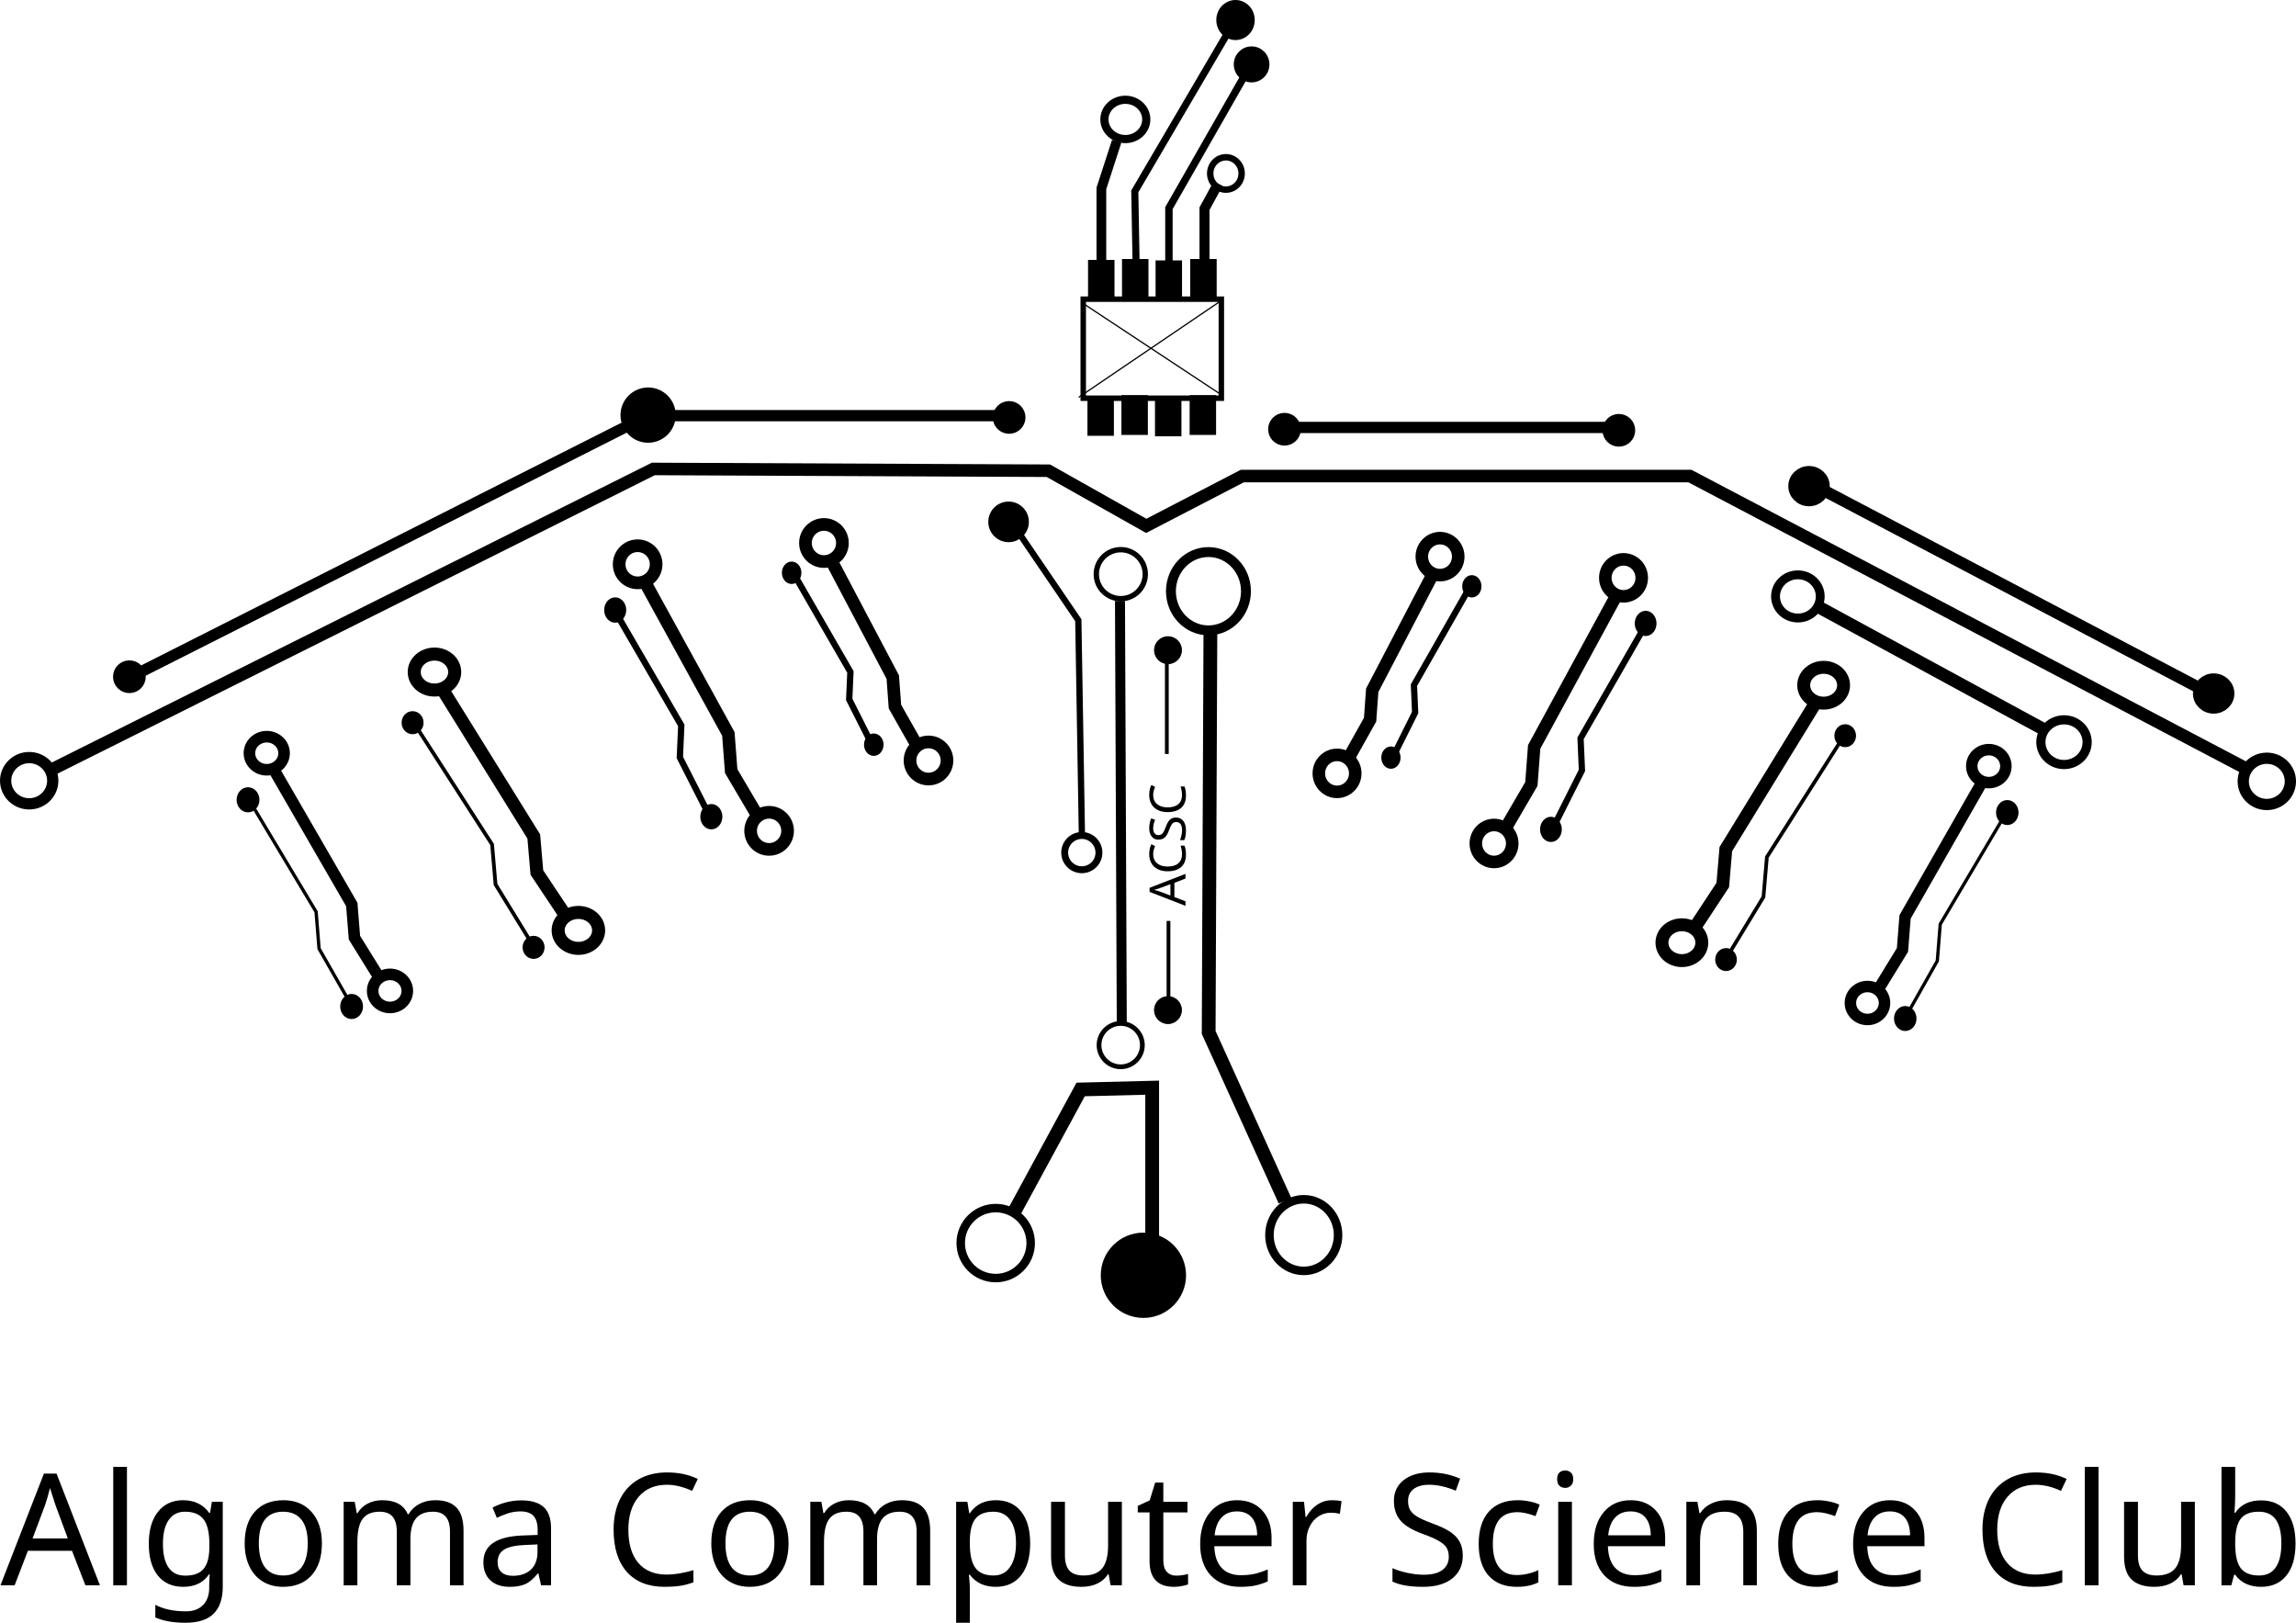 <?xml version="1.0" encoding="UTF-8" standalone="no"?>
<!-- Created with Inkscape (http://www.inkscape.org/) -->

<svg
   xmlns:osb="http://www.openswatchbook.org/uri/2009/osb"
   xmlns:dc="http://purl.org/dc/elements/1.1/"
   xmlns:cc="http://creativecommons.org/ns#"
   xmlns:rdf="http://www.w3.org/1999/02/22-rdf-syntax-ns#"
   xmlns:svg="http://www.w3.org/2000/svg"
   xmlns="http://www.w3.org/2000/svg"
   xmlns:sodipodi="http://sodipodi.sourceforge.net/DTD/sodipodi-0.dtd"
   xmlns:inkscape="http://www.inkscape.org/namespaces/inkscape"
   width="203.988mm"
   height="144.157mm"
   viewBox="0 0 722.792 510.792"
   id="svg2"
   version="1.1"
   inkscape:version="0.91 r13725"
   sodipodi:docname="subtitle.svg"
   inkscape:export-filename="/home/kotori/git/assets/logos/subtitle.png"
   inkscape:export-xdpi="90"
   inkscape:export-ydpi="90">
  <defs
     id="defs4">
    <linearGradient
       id="linearGradient4337"
       osb:paint="solid">
      <stop
         style="stop-color:#000000;stop-opacity:1;"
         offset="0"
         id="stop4339" />
    </linearGradient>
  </defs>
  <sodipodi:namedview
     id="base"
     pagecolor="#ffffff"
     bordercolor="#666666"
     borderopacity="1.0"
     inkscape:pageopacity="0.0"
     inkscape:pageshadow="2"
     inkscape:zoom="0.70710678"
     inkscape:cx="439.28614"
     inkscape:cy="152.60319"
     inkscape:document-units="px"
     inkscape:current-layer="text4236"
     showgrid="false"
     inkscape:window-width="1280"
     inkscape:window-height="753"
     inkscape:window-x="0"
     inkscape:window-y="23"
     inkscape:window-maximized="1"
     fit-margin-top="0"
     fit-margin-left="0"
     fit-margin-right="0"
     fit-margin-bottom="0" />
  <g
     inkscape:label="Layer 1"
     inkscape:groupmode="layer"
     id="layer1"
     transform="translate(-10.906,28.891)">
    <path
       style="fill:none;fill-rule:evenodd;stroke:#000000;stroke-width:3.546;stroke-linecap:butt;stroke-linejoin:miter;stroke-miterlimit:4;stroke-dasharray:none;stroke-opacity:1"
       d="m 53.326,183.56 161.552,-81.62 113.143,0"
       id="path3347"
       inkscape:connector-curvature="0" />
    <path
       style="fill:none;fill-rule:evenodd;stroke:#000000;stroke-width:3.94;stroke-linecap:butt;stroke-linejoin:miter;stroke-miterlimit:4;stroke-dasharray:none;stroke-opacity:1"
       d="m 27.178,213.338 189.4,-94.62 124.365,0.56 30.806,17.356 30.236,-15.677 140.909,0 175.709,92.38"
       id="path3349"
       inkscape:connector-curvature="0" />
    <path
       style="fill:none;fill-rule:evenodd;stroke:#000000;stroke-width:3.546;stroke-linecap:butt;stroke-linejoin:miter;stroke-miterlimit:4;stroke-dasharray:none;stroke-opacity:1"
       d="m 415.832,105.655 103.01,0"
       id="path3351"
       inkscape:connector-curvature="0" />
    <path
       style="fill:none;fill-rule:evenodd;stroke:#000000;stroke-width:3.668;stroke-linecap:butt;stroke-linejoin:miter;stroke-miterlimit:4;stroke-dasharray:none;stroke-opacity:1"
       d="M 581.819,123.785 706.593,189.405"
       id="path3353"
       inkscape:connector-curvature="0" />
    <path
       style="fill:none;fill-rule:evenodd;stroke:#000000;stroke-width:3.971;stroke-linecap:butt;stroke-linejoin:miter;stroke-miterlimit:4;stroke-dasharray:none;stroke-opacity:1"
       d="m 583.252,162.078 72.179,39.242"
       id="path3355"
       inkscape:connector-curvature="0" />
    <path
       style="fill:none;fill-rule:evenodd;stroke:#000000;stroke-width:1.97;stroke-linecap:butt;stroke-linejoin:miter;stroke-miterlimit:4;stroke-dasharray:none;stroke-opacity:1"
       d="m 332.354,139.879 18.013,26.456 1.126,67.548"
       id="path3357"
       inkscape:connector-curvature="0" />
    <path
       style="fill:none;fill-rule:evenodd;stroke:#000000;stroke-width:3.152;stroke-linecap:butt;stroke-linejoin:miter;stroke-miterlimit:4;stroke-dasharray:none;stroke-opacity:1"
       d="m 363.483,160.256 0.563,132.844"
       id="path3359"
       inkscape:connector-curvature="0" />
    <path
       style="fill:none;fill-rule:evenodd;stroke:#000000;stroke-width:4.334;stroke-linecap:butt;stroke-linejoin:miter;stroke-miterlimit:4;stroke-dasharray:none;stroke-opacity:1"
       d="m 329.709,353.443 21.39,-39.403 22.516,-0.563 0,48.409"
       id="path3361"
       inkscape:connector-curvature="0" />
    <path
       style="fill:none;fill-rule:evenodd;stroke:#000000;stroke-width:1.182;stroke-linecap:butt;stroke-linejoin:miter;stroke-miterlimit:4;stroke-dasharray:none;stroke-opacity:1"
       d="m 378.231,178.044 0,30.396"
       id="path3363"
       inkscape:connector-curvature="0" />
    <path
       style="fill:none;fill-rule:evenodd;stroke:#000000;stroke-width:4.334;stroke-linecap:butt;stroke-linejoin:miter;stroke-miterlimit:4;stroke-dasharray:none;stroke-opacity:1"
       d="m 391.949,169.136 -0.546,126.949 24.007,52.943"
       id="path3369"
       inkscape:connector-curvature="0" />
    <ellipse
       style="fill:none;fill-opacity:1;fill-rule:evenodd;stroke:#000000;stroke-width:3.546;stroke-linecap:butt;stroke-linejoin:miter;stroke-miterlimit:4;stroke-dasharray:none;stroke-opacity:1"
       id="path3385"
       cx="724.509"
       cy="217.057"
       rx="7.416"
       ry="7.278" />
    <circle
       style="fill:#000000;fill-opacity:1;fill-rule:evenodd;stroke:#000000;stroke-width:3.546;stroke-linecap:butt;stroke-linejoin:miter;stroke-miterlimit:4;stroke-dasharray:none;stroke-opacity:1"
       id="path5587"
       cx="51.637"
       cy="184.123"
       r="3.377" />
    <circle
       style="fill:#000000;fill-opacity:1;fill-rule:evenodd;stroke:#000000;stroke-width:5.988;stroke-linecap:butt;stroke-linejoin:miter;stroke-miterlimit:4;stroke-dasharray:none;stroke-opacity:1"
       id="path5587-4"
       cx="214.934"
       cy="101.771"
       r="5.703" />
    <circle
       style="fill:#000000;fill-opacity:1;fill-rule:evenodd;stroke:#000000;stroke-width:3.546;stroke-linecap:butt;stroke-linejoin:miter;stroke-miterlimit:4;stroke-dasharray:none;stroke-opacity:1"
       id="path5587-4-2"
       cx="328.583"
       cy="102.503"
       r="3.377" />
    <circle
       style="fill:#000000;fill-opacity:1;fill-rule:evenodd;stroke:#000000;stroke-width:3.546;stroke-linecap:butt;stroke-linejoin:miter;stroke-miterlimit:4;stroke-dasharray:none;stroke-opacity:1"
       id="path5587-4-2-2"
       cx="415.269"
       cy="106.218"
       r="3.377" />
    <circle
       style="fill:#000000;fill-opacity:1;fill-rule:evenodd;stroke:#000000;stroke-width:3.546;stroke-linecap:butt;stroke-linejoin:miter;stroke-miterlimit:4;stroke-dasharray:none;stroke-opacity:1"
       id="path5587-4-2-2-7"
       cx="520.531"
       cy="106.556"
       r="3.377" />
    <ellipse
       style="fill:#000000;fill-opacity:1;fill-rule:evenodd;stroke:#000000;stroke-width:3.668;stroke-linecap:butt;stroke-linejoin:miter;stroke-miterlimit:4;stroke-dasharray:none;stroke-opacity:1"
       id="path5587-4-2-2-7-6"
       cx="580.393"
       cy="124.128"
       rx="4.688"
       ry="4.502" />
    <ellipse
       style="fill:#000000;fill-opacity:1;fill-rule:evenodd;stroke:#000000;stroke-width:3.668;stroke-linecap:butt;stroke-linejoin:miter;stroke-miterlimit:4;stroke-dasharray:none;stroke-opacity:1"
       id="path5587-4-2-2-7-6-0"
       cx="707.781"
       cy="189.405"
       rx="4.688"
       ry="4.502" />
    <circle
       style="fill:#000000;fill-opacity:1;fill-rule:evenodd;stroke:#000000;stroke-width:0.704px;stroke-linecap:butt;stroke-linejoin:miter;stroke-opacity:1"
       id="path5587-4-2-2-7-6-0-8"
       cx="328.414"
       cy="135.376"
       r="6.037" />
    <circle
       style="fill:#000000;fill-opacity:1;fill-rule:evenodd;stroke:#000000;stroke-width:1.48px;stroke-linecap:butt;stroke-linejoin:miter;stroke-opacity:1"
       id="path5587-4-2-2-7-6-0-8-7"
       cx="370.857"
       cy="372.525"
       r="12.685" />
    <circle
       style="fill:none;fill-opacity:1;fill-rule:evenodd;stroke:#000000;stroke-width:2.672;stroke-linecap:butt;stroke-linejoin:miter;stroke-miterlimit:4;stroke-dasharray:none;stroke-opacity:1"
       id="path3385-5"
       cx="324.361"
       cy="362.393"
       r="11.013" />
    <ellipse
       style="fill:none;fill-opacity:1;fill-rule:evenodd;stroke:#000000;stroke-width:2.678;stroke-linecap:butt;stroke-linejoin:miter;stroke-miterlimit:4;stroke-dasharray:none;stroke-opacity:1"
       id="path3385-5-3"
       cx="421.333"
       cy="359.875"
       rx="10.804"
       ry="11.272" />
    <circle
       style="fill:none;fill-opacity:1;fill-rule:evenodd;stroke:#000000;stroke-width:1.493;stroke-linecap:butt;stroke-linejoin:miter;stroke-miterlimit:4;stroke-dasharray:none;stroke-opacity:1"
       id="path3385-5-4"
       cx="363.708"
       cy="300.08"
       r="6.82" />
    <circle
       style="fill:none;fill-opacity:1;fill-rule:evenodd;stroke:#000000;stroke-width:1.687;stroke-linecap:butt;stroke-linejoin:miter;stroke-miterlimit:4;stroke-dasharray:none;stroke-opacity:1"
       id="path3385-5-4-3"
       cx="363.736"
       cy="151.841"
       r="7.708" />
    <ellipse
       style="fill:none;fill-opacity:1;fill-rule:evenodd;stroke:#000000;stroke-width:3.116;stroke-linecap:butt;stroke-linejoin:miter;stroke-miterlimit:4;stroke-dasharray:none;stroke-opacity:1"
       id="path3385-5-4-3-3"
       cx="391.332"
       cy="157.204"
       rx="11.812"
       ry="12.325" />
    <circle
       style="fill:none;fill-opacity:1;fill-rule:evenodd;stroke:#000000;stroke-width:2.173;stroke-linecap:butt;stroke-linejoin:miter;stroke-miterlimit:4;stroke-dasharray:none;stroke-opacity:1"
       id="path3385-5-4-3-3-1"
       cx="351.465"
       cy="239.484"
       r="5.392" />
    <ellipse
       style="fill:none;fill-opacity:1;fill-rule:evenodd;stroke:#000000;stroke-width:2.788;stroke-linecap:butt;stroke-linejoin:miter;stroke-miterlimit:4;stroke-dasharray:none;stroke-opacity:1"
       id="path3385-5-4-3-3-1-0"
       cx="576.887"
       cy="158.845"
       rx="7.037"
       ry="6.798" />
    <ellipse
       style="fill:none;fill-opacity:1;fill-rule:evenodd;stroke:#000000;stroke-width:2.886;stroke-linecap:butt;stroke-linejoin:miter;stroke-miterlimit:4;stroke-dasharray:none;stroke-opacity:1"
       id="path3385-5-4-3-3-1-0-3"
       cx="660.668"
       cy="204.724"
       rx="7.284"
       ry="7.036" />
    <circle
       style="fill:#000000;fill-opacity:1;fill-rule:evenodd;stroke:#000000;stroke-width:0.23px;stroke-linecap:butt;stroke-linejoin:miter;stroke-opacity:1"
       id="path3385-5-4-3-3-1-0-3-1-1-5-4"
       cx="378.596"
       cy="175.764"
       r="4.275" />
    <path
       style="fill:none;fill-rule:evenodd;stroke:#000000;stroke-width:1.172;stroke-linecap:butt;stroke-linejoin:miter;stroke-miterlimit:4;stroke-dasharray:none;stroke-opacity:1"
       d="m 177.789,267.243 -10.881,-17.736 -1.088,-12.587 -23.939,-37.188"
       id="path6006"
       inkscape:connector-curvature="0" />
    <ellipse
       style="fill:#000000;fill-opacity:1;fill-rule:evenodd;stroke:#000000;stroke-width:0.391px;stroke-linecap:butt;stroke-linejoin:miter;stroke-opacity:1"
       id="path5587-5-2"
       cx="140.793"
       cy="198.588"
       rx="3.264"
       ry="3.433" />
    <ellipse
       style="fill:#000000;fill-opacity:1;fill-rule:evenodd;stroke:#000000;stroke-width:0.391px;stroke-linecap:butt;stroke-linejoin:miter;stroke-opacity:1"
       id="path5587-5-2-5"
       cx="178.877"
       cy="269.302"
       rx="3.264"
       ry="3.433" />
    <path
       style="fill:none;fill-rule:evenodd;stroke:#000000;stroke-width:3.977;stroke-linecap:butt;stroke-linejoin:miter;stroke-miterlimit:4;stroke-dasharray:none;stroke-opacity:1"
       d="m 213.859,154.213 26.338,47.912 0.893,11.712 8.482,14.373"
       id="path6000-3"
       inkscape:connector-curvature="0" />
    <path
       style="fill:none;fill-rule:evenodd;stroke:#000000;stroke-width:1.989;stroke-linecap:butt;stroke-linejoin:miter;stroke-miterlimit:4;stroke-dasharray:none;stroke-opacity:1"
       d="m 233.857,227.113 -8.928,-17.568 0.446,-10.115 -20.088,-34.603"
       id="path6002-3"
       inkscape:connector-curvature="0" />
    <ellipse
       style="fill:#000000;fill-opacity:1;fill-rule:evenodd;stroke:#000000;stroke-width:1.591;stroke-linecap:butt;stroke-linejoin:miter;stroke-miterlimit:4;stroke-dasharray:none;stroke-opacity:1"
       id="path5587-5-4"
       cx="204.573"
       cy="163.124"
       rx="2.678"
       ry="3.194" />
    <ellipse
       style="fill:#000000;fill-opacity:1;fill-rule:evenodd;stroke:#000000;stroke-width:1.591;stroke-linecap:butt;stroke-linejoin:miter;stroke-miterlimit:4;stroke-dasharray:none;stroke-opacity:1"
       id="path5587-5-8-3"
       cx="234.839"
       cy="228.177"
       rx="2.678"
       ry="3.194" />
    <ellipse
       style="fill:none;fill-opacity:1;fill-rule:evenodd;stroke:#000000;stroke-width:3.987;stroke-linecap:butt;stroke-linejoin:miter;stroke-miterlimit:4;stroke-dasharray:none;stroke-opacity:1"
       id="path3385-5-4-3-3-1-0-3-1-8-1-8"
       cx="211.639"
       cy="148.727"
       rx="5.819"
       ry="5.839" />
    <path
       style="fill:none;fill-rule:evenodd;stroke:#000000;stroke-width:3.977;stroke-linecap:butt;stroke-linejoin:miter;stroke-miterlimit:4;stroke-dasharray:none;stroke-opacity:1"
       d="m 271.936,146.317 20.023,37.936 0.679,9.273 6.448,11.381"
       id="path6000-3-0"
       inkscape:connector-curvature="0" />
    <path
       style="fill:none;fill-rule:evenodd;stroke:#000000;stroke-width:1.989;stroke-linecap:butt;stroke-linejoin:miter;stroke-miterlimit:4;stroke-dasharray:none;stroke-opacity:1"
       d="m 285.841,206.319 -7.598,-15.043 0.38,-8.661 -17.096,-29.631"
       id="path6002-3-2"
       inkscape:connector-curvature="0" />
    <ellipse
       style="fill:#000000;fill-opacity:1;fill-rule:evenodd;stroke:#000000;stroke-width:1.591;stroke-linecap:butt;stroke-linejoin:miter;stroke-miterlimit:4;stroke-dasharray:none;stroke-opacity:1"
       id="path5587-5-4-9"
       cx="260.12"
       cy="151.403"
       rx="2.279"
       ry="2.735" />
    <ellipse
       style="fill:#000000;fill-opacity:1;fill-rule:evenodd;stroke:#000000;stroke-width:1.591;stroke-linecap:butt;stroke-linejoin:miter;stroke-miterlimit:4;stroke-dasharray:none;stroke-opacity:1"
       id="path5587-5-8-3-9"
       cx="285.977"
       cy="205.511"
       rx="2.279"
       ry="2.735" />
    <path
       style="fill:none;fill-rule:evenodd;stroke:#000000;stroke-width:1.716;stroke-linecap:butt;stroke-linejoin:miter;stroke-miterlimit:4;stroke-dasharray:none;stroke-opacity:1"
       d="m 351.916,67.951 0,28.504 43.477,0 0,-31.176 -43.477,0 0,24.941"
       id="path6460"
       inkscape:connector-curvature="0" />
    <rect
       style="fill:#000000;fill-opacity:1"
       id="rect6462-1"
       width="8.327"
       height="12.517"
       x="353.427"
       y="52.919" />
    <ellipse
       style="fill:none;fill-opacity:1;fill-rule:evenodd;stroke:#000000;stroke-width:3.546;stroke-linecap:butt;stroke-linejoin:miter;stroke-miterlimit:4;stroke-dasharray:none;stroke-opacity:1"
       id="path3385-0"
       cx="20.096"
       cy="216.852"
       rx="7.416"
       ry="7.278" />
    <ellipse
       style="fill:none;fill-opacity:1;fill-rule:evenodd;stroke:#000000;stroke-width:3.987;stroke-linecap:butt;stroke-linejoin:miter;stroke-miterlimit:4;stroke-dasharray:none;stroke-opacity:1"
       id="path3385-5-4-3-3-1-0-3-1-8-1-8-2"
       cx="253.026"
       cy="232.63"
       rx="5.819"
       ry="5.839" />
    <ellipse
       style="fill:none;fill-opacity:1;fill-rule:evenodd;stroke:#000000;stroke-width:3.987;stroke-linecap:butt;stroke-linejoin:miter;stroke-miterlimit:4;stroke-dasharray:none;stroke-opacity:1"
       id="path3385-5-4-3-3-1-0-3-1-8-1-8-2-7"
       cx="303.203"
       cy="210.488"
       rx="5.819"
       ry="5.839" />
    <ellipse
       style="fill:none;fill-opacity:1;fill-rule:evenodd;stroke:#000000;stroke-width:3.987;stroke-linecap:butt;stroke-linejoin:miter;stroke-miterlimit:4;stroke-dasharray:none;stroke-opacity:1"
       id="path3385-5-4-3-3-1-0-3-1-8-1-8-4"
       cx="270.285"
       cy="142.027"
       rx="5.819"
       ry="5.839" />
    <path
       style="fill:none;fill-rule:evenodd;stroke:#000000;stroke-width:4.097;stroke-linecap:butt;stroke-linejoin:miter;stroke-miterlimit:4;stroke-dasharray:none;stroke-opacity:1"
       d="m 150.107,187.968 28.833,46.436 0.977,11.351 9.285,13.931"
       id="path6000-3-3"
       inkscape:connector-curvature="0" />
    <ellipse
       style="fill:none;fill-opacity:1;fill-rule:evenodd;stroke:#000000;stroke-width:4.106;stroke-linecap:butt;stroke-linejoin:miter;stroke-miterlimit:4;stroke-dasharray:none;stroke-opacity:1"
       id="path3385-5-4-3-3-1-0-3-1-8-1-8-5"
       cx="147.677"
       cy="182.65"
       rx="6.37"
       ry="5.659" />
    <ellipse
       style="fill:none;fill-opacity:1;fill-rule:evenodd;stroke:#000000;stroke-width:4.106;stroke-linecap:butt;stroke-linejoin:miter;stroke-miterlimit:4;stroke-dasharray:none;stroke-opacity:1"
       id="path3385-5-4-3-3-1-0-3-1-8-1-8-2-4"
       cx="192.984"
       cy="263.97"
       rx="6.37"
       ry="5.659" />
    <path
       style="fill:none;fill-rule:evenodd;stroke:#000000;stroke-width:1.04;stroke-linecap:butt;stroke-linejoin:miter;stroke-miterlimit:4;stroke-dasharray:none;stroke-opacity:1"
       d="M 120.664,286.027 111.347,269.71 110.416,258.13 89.919,223.916"
       id="path6006-5"
       inkscape:connector-curvature="0" />
    <ellipse
       style="fill:#000000;fill-opacity:1;fill-rule:evenodd;stroke:#000000;stroke-width:1.591;stroke-linecap:butt;stroke-linejoin:miter;stroke-miterlimit:4;stroke-dasharray:none;stroke-opacity:1"
       id="path5587-5-2-79"
       cx="88.987"
       cy="222.863"
       rx="2.795"
       ry="3.158" />
    <ellipse
       style="fill:#000000;fill-opacity:1;fill-rule:evenodd;stroke:#000000;stroke-width:1.591;stroke-linecap:butt;stroke-linejoin:miter;stroke-miterlimit:4;stroke-dasharray:none;stroke-opacity:1"
       id="path5587-5-2-5-7"
       cx="121.596"
       cy="287.922"
       rx="2.795"
       ry="3.158" />
    <path
       style="fill:none;fill-rule:evenodd;stroke:#000000;stroke-width:3.636;stroke-linecap:butt;stroke-linejoin:miter;stroke-miterlimit:4;stroke-dasharray:none;stroke-opacity:1"
       d="m 96.963,213.092 24.687,42.723 0.837,10.443 7.95,12.817"
       id="path6000-3-3-5"
       inkscape:connector-curvature="0" />
    <ellipse
       style="fill:none;fill-opacity:1;fill-rule:evenodd;stroke:#000000;stroke-width:3.645;stroke-linecap:butt;stroke-linejoin:miter;stroke-miterlimit:4;stroke-dasharray:none;stroke-opacity:1"
       id="path3385-5-4-3-3-1-0-3-1-8-1-8-5-9"
       cx="94.882"
       cy="208.2"
       rx="5.454"
       ry="5.207" />
    <ellipse
       style="fill:none;fill-opacity:1;fill-rule:evenodd;stroke:#000000;stroke-width:3.645;stroke-linecap:butt;stroke-linejoin:miter;stroke-miterlimit:4;stroke-dasharray:none;stroke-opacity:1"
       id="path3385-5-4-3-3-1-0-3-1-8-1-8-2-4-9"
       cx="133.675"
       cy="283.017"
       rx="5.454"
       ry="5.207" />
    <path
       style="fill:none;fill-rule:evenodd;stroke:#000000;stroke-width:1.161;stroke-linecap:butt;stroke-linejoin:miter;stroke-miterlimit:4;stroke-dasharray:none;stroke-opacity:1"
       d="m 555.341,271.098 10.717,-17.674 1.072,-12.543 23.579,-37.059"
       id="path6006-0"
       inkscape:connector-curvature="0" />
    <ellipse
       style="fill:#000000;fill-opacity:1;fill-rule:evenodd;stroke:#000000;stroke-width:0.387px;stroke-linecap:butt;stroke-linejoin:miter;stroke-opacity:1"
       id="path5587-5-2-9"
       cx="-591.78"
       cy="202.682"
       rx="3.215"
       ry="3.421"
       transform="scale(-1,1)" />
    <ellipse
       style="fill:#000000;fill-opacity:1;fill-rule:evenodd;stroke:#000000;stroke-width:0.387px;stroke-linecap:butt;stroke-linejoin:miter;stroke-opacity:1"
       id="path5587-5-2-5-8"
       cx="-554.269"
       cy="273.151"
       rx="3.215"
       ry="3.421"
       transform="scale(-1,1)" />
    <path
       style="fill:none;fill-rule:evenodd;stroke:#000000;stroke-width:3.94;stroke-linecap:butt;stroke-linejoin:miter;stroke-miterlimit:4;stroke-dasharray:none;stroke-opacity:1"
       d="m 519.813,158.461 -25.942,47.746 -0.879,11.671 -8.354,14.324"
       id="path6000-3-1"
       inkscape:connector-curvature="0" />
    <path
       style="fill:none;fill-rule:evenodd;stroke:#000000;stroke-width:1.97;stroke-linecap:butt;stroke-linejoin:miter;stroke-miterlimit:4;stroke-dasharray:none;stroke-opacity:1"
       d="m 500.116,231.108 8.794,-17.507 -0.44,-10.08 19.786,-34.483"
       id="path6002-3-9"
       inkscape:connector-curvature="0" />
    <ellipse
       style="fill:#000000;fill-opacity:1;fill-rule:evenodd;stroke:#000000;stroke-width:1.576;stroke-linecap:butt;stroke-linejoin:miter;stroke-miterlimit:4;stroke-dasharray:none;stroke-opacity:1"
       id="path5587-5-4-6"
       cx="-528.959"
       cy="167.341"
       rx="2.638"
       ry="3.183"
       transform="scale(-1,1)" />
    <ellipse
       style="fill:#000000;fill-opacity:1;fill-rule:evenodd;stroke:#000000;stroke-width:1.576;stroke-linecap:butt;stroke-linejoin:miter;stroke-miterlimit:4;stroke-dasharray:none;stroke-opacity:1"
       id="path5587-5-8-3-0"
       cx="-499.149"
       cy="232.169"
       rx="2.638"
       ry="3.183"
       transform="scale(-1,1)" />
    <ellipse
       style="fill:none;fill-opacity:1;fill-rule:evenodd;stroke:#000000;stroke-width:3.95;stroke-linecap:butt;stroke-linejoin:miter;stroke-miterlimit:4;stroke-dasharray:none;stroke-opacity:1"
       id="path3385-5-4-3-3-1-0-3-1-8-1-8-6"
       cx="-521.999"
       cy="152.994"
       rx="5.732"
       ry="5.819"
       transform="scale(-1,1)" />
    <path
       style="fill:none;fill-rule:evenodd;stroke:#000000;stroke-width:3.94;stroke-linecap:butt;stroke-linejoin:miter;stroke-miterlimit:4;stroke-dasharray:none;stroke-opacity:1"
       d="m 462.61,150.592 -19.722,37.804 -0.669,9.241 -6.351,11.341"
       id="path6000-3-0-3"
       inkscape:connector-curvature="0" />
    <path
       style="fill:none;fill-rule:evenodd;stroke:#000000;stroke-width:1.97;stroke-linecap:butt;stroke-linejoin:miter;stroke-miterlimit:4;stroke-dasharray:none;stroke-opacity:1"
       d="m 448.914,210.386 7.484,-14.991 -0.374,-8.631 16.838,-29.528"
       id="path6002-3-2-7"
       inkscape:connector-curvature="0" />
    <ellipse
       style="fill:#000000;fill-opacity:1;fill-rule:evenodd;stroke:#000000;stroke-width:1.576;stroke-linecap:butt;stroke-linejoin:miter;stroke-miterlimit:4;stroke-dasharray:none;stroke-opacity:1"
       id="path5587-5-4-9-1"
       cx="-474.247"
       cy="155.66"
       rx="2.245"
       ry="2.726"
       transform="scale(-1,1)" />
    <ellipse
       style="fill:#000000;fill-opacity:1;fill-rule:evenodd;stroke:#000000;stroke-width:1.576;stroke-linecap:butt;stroke-linejoin:miter;stroke-miterlimit:4;stroke-dasharray:none;stroke-opacity:1"
       id="path5587-5-8-3-9-7"
       cx="-448.779"
       cy="209.581"
       rx="2.245"
       ry="2.726"
       transform="scale(-1,1)" />
    <ellipse
       style="fill:none;fill-opacity:1;fill-rule:evenodd;stroke:#000000;stroke-width:3.95;stroke-linecap:butt;stroke-linejoin:miter;stroke-miterlimit:4;stroke-dasharray:none;stroke-opacity:1"
       id="path3385-5-4-3-3-1-0-3-1-8-1-8-2-3"
       cx="-481.235"
       cy="236.606"
       rx="5.732"
       ry="5.819"
       transform="scale(-1,1)" />
    <ellipse
       style="fill:none;fill-opacity:1;fill-rule:evenodd;stroke:#000000;stroke-width:3.95;stroke-linecap:butt;stroke-linejoin:miter;stroke-miterlimit:4;stroke-dasharray:none;stroke-opacity:1"
       id="path3385-5-4-3-3-1-0-3-1-8-1-8-2-7-0"
       cx="-431.812"
       cy="214.541"
       rx="5.732"
       ry="5.819"
       transform="scale(-1,1)" />
    <ellipse
       style="fill:none;fill-opacity:1;fill-rule:evenodd;stroke:#000000;stroke-width:3.95;stroke-linecap:butt;stroke-linejoin:miter;stroke-miterlimit:4;stroke-dasharray:none;stroke-opacity:1"
       id="path3385-5-4-3-3-1-0-3-1-8-1-8-4-0"
       cx="-464.235"
       cy="146.317"
       rx="5.732"
       ry="5.819"
       transform="scale(-1,1)" />
    <path
       style="fill:none;fill-rule:evenodd;stroke:#000000;stroke-width:4.059;stroke-linecap:butt;stroke-linejoin:miter;stroke-miterlimit:4;stroke-dasharray:none;stroke-opacity:1"
       d="m 582.605,192.098 -28.399,46.275 -0.963,11.312 -9.145,13.883"
       id="path6000-3-3-7"
       inkscape:connector-curvature="0" />
    <ellipse
       style="fill:none;fill-opacity:1;fill-rule:evenodd;stroke:#000000;stroke-width:4.068;stroke-linecap:butt;stroke-linejoin:miter;stroke-miterlimit:4;stroke-dasharray:none;stroke-opacity:1"
       id="path3385-5-4-3-3-1-0-3-1-8-1-8-5-5"
       cx="-584.999"
       cy="186.799"
       rx="6.275"
       ry="5.64"
       transform="scale(-1,1)" />
    <ellipse
       style="fill:none;fill-opacity:1;fill-rule:evenodd;stroke:#000000;stroke-width:4.068;stroke-linecap:butt;stroke-linejoin:miter;stroke-miterlimit:4;stroke-dasharray:none;stroke-opacity:1"
       id="path3385-5-4-3-3-1-0-3-1-8-1-8-2-4-7"
       cx="-540.373"
       cy="267.837"
       rx="6.275"
       ry="5.64"
       transform="scale(-1,1)" />
    <path
       style="fill:none;fill-rule:evenodd;stroke:#000000;stroke-width:1.03;stroke-linecap:butt;stroke-linejoin:miter;stroke-miterlimit:4;stroke-dasharray:none;stroke-opacity:1"
       d="m 611.606,289.818 9.176,-16.261 0.918,-11.54 20.188,-34.095"
       id="path6006-5-7"
       inkscape:connector-curvature="0" />
    <ellipse
       style="fill:#000000;fill-opacity:1;fill-rule:evenodd;stroke:#000000;stroke-width:1.576;stroke-linecap:butt;stroke-linejoin:miter;stroke-miterlimit:4;stroke-dasharray:none;stroke-opacity:1"
       id="path5587-5-2-79-3"
       cx="-642.806"
       cy="226.873"
       rx="2.753"
       ry="3.147"
       transform="scale(-1,1)" />
    <ellipse
       style="fill:#000000;fill-opacity:1;fill-rule:evenodd;stroke:#000000;stroke-width:1.576;stroke-linecap:butt;stroke-linejoin:miter;stroke-miterlimit:4;stroke-dasharray:none;stroke-opacity:1"
       id="path5587-5-2-5-7-9"
       cx="-610.688"
       cy="291.706"
       rx="2.753"
       ry="3.147"
       transform="scale(-1,1)" />
    <path
       style="fill:none;fill-rule:evenodd;stroke:#000000;stroke-width:3.602;stroke-linecap:butt;stroke-linejoin:miter;stroke-miterlimit:4;stroke-dasharray:none;stroke-opacity:1"
       d="m 634.951,217.136 -24.316,42.575 -0.824,10.407 -7.83,12.772"
       id="path6000-3-3-5-2"
       inkscape:connector-curvature="0" />
    <ellipse
       style="fill:none;fill-opacity:1;fill-rule:evenodd;stroke:#000000;stroke-width:3.611;stroke-linecap:butt;stroke-linejoin:miter;stroke-miterlimit:4;stroke-dasharray:none;stroke-opacity:1"
       id="path3385-5-4-3-3-1-0-3-1-8-1-8-5-9-7"
       cx="-637"
       cy="212.261"
       rx="5.372"
       ry="5.189"
       transform="scale(-1,1)" />
    <ellipse
       style="fill:none;fill-opacity:1;fill-rule:evenodd;stroke:#000000;stroke-width:3.611;stroke-linecap:butt;stroke-linejoin:miter;stroke-miterlimit:4;stroke-dasharray:none;stroke-opacity:1"
       id="path3385-5-4-3-3-1-0-3-1-8-1-8-2-4-9-3"
       cx="-598.791"
       cy="286.818"
       rx="5.372"
       ry="5.189"
       transform="scale(-1,1)" />
    <rect
       style="fill:#000000;fill-opacity:1"
       id="rect6462-1-4"
       width="8.327"
       height="12.517"
       x="364.12"
       y="52.642" />
    <rect
       style="fill:#000000;fill-opacity:1"
       id="rect6462-1-7"
       width="8.327"
       height="12.517"
       x="374.687"
       y="53.076" />
    <rect
       style="fill:#000000;fill-opacity:1"
       id="rect6462-1-90"
       width="8.327"
       height="12.517"
       x="385.596"
       y="52.642" />
    <rect
       style="fill:#000000;fill-opacity:1"
       id="rect6462-1-5"
       width="8.327"
       height="12.517"
       x="353.24"
       y="95.769" />
    <rect
       style="fill:#000000;fill-opacity:1"
       id="rect6462-1-4-7"
       width="8.327"
       height="12.517"
       x="363.932"
       y="95.493" />
    <rect
       style="fill:#000000;fill-opacity:1"
       id="rect6462-1-7-1"
       width="8.327"
       height="12.517"
       x="374.5"
       y="95.926" />
    <rect
       style="fill:#000000;fill-opacity:1"
       id="rect6462-1-90-3"
       width="8.327"
       height="12.517"
       x="385.408"
       y="95.493" />
    <path
       style="fill:none;fill-rule:evenodd;stroke:#000000;stroke-width:2.332;stroke-linecap:butt;stroke-linejoin:miter;stroke-miterlimit:4;stroke-dasharray:none;stroke-opacity:1"
       d="m 378.89,57.972 0,-21.349 24.014,-42.031"
       id="path4570"
       inkscape:connector-curvature="0" />
    <path
       style="fill:none;fill-rule:evenodd;stroke:#000000;stroke-width:2.227;stroke-linecap:butt;stroke-linejoin:miter;stroke-miterlimit:4;stroke-dasharray:none;stroke-opacity:1"
       d="m 368.617,57.975 -0.471,-26.63 29.677,-50.598"
       id="path4572"
       inkscape:connector-curvature="0" />
    <path
       style="fill:none;fill-rule:evenodd;stroke:#000000;stroke-width:3.067;stroke-linecap:butt;stroke-linejoin:miter;stroke-miterlimit:4;stroke-dasharray:none;stroke-opacity:1"
       d="m 357.624,58.73 0,-28.303 4.815,-14.825"
       id="path4574"
       inkscape:connector-curvature="0" />
    <path
       style="fill:none;fill-rule:evenodd;stroke:#000000;stroke-width:3.152;stroke-linecap:butt;stroke-linejoin:miter;stroke-miterlimit:4;stroke-dasharray:none;stroke-opacity:1"
       d="m 390.091,56.651 0,-19.866 4.309,-7.887"
       id="path4580"
       inkscape:connector-curvature="0" />
    <ellipse
       style="fill:none;fill-opacity:1;fill-rule:evenodd;stroke:#000000;stroke-width:2.024;stroke-linecap:butt;stroke-linejoin:miter;stroke-miterlimit:4;stroke-dasharray:none;stroke-opacity:1"
       id="path3385-5-4-3-3-1-0-3-1-7"
       cx="396.833"
       cy="25.704"
       rx="4.948"
       ry="5.096" />
    <ellipse
       style="fill:#000000;fill-opacity:1;fill-rule:evenodd;stroke:#000000;stroke-width:2.072;stroke-linecap:butt;stroke-linejoin:miter;stroke-miterlimit:4;stroke-dasharray:none;stroke-opacity:1"
       id="path3385-5-4-3-3-1-0-3-1-8"
       cx="399.855"
       cy="-22.585"
       rx="5.013"
       ry="5.27" />
    <ellipse
       style="fill:#000000;fill-opacity:1;fill-rule:evenodd;stroke:#000000;stroke-width:1.892;stroke-linecap:butt;stroke-linejoin:miter;stroke-miterlimit:4;stroke-dasharray:none;stroke-opacity:1"
       id="path3385-5-4-3-3-1-0-3-1-8-0"
       cx="404.913"
       cy="-8.623"
       rx="4.669"
       ry="4.72" />
    <ellipse
       style="fill:none;fill-opacity:1;fill-rule:evenodd;stroke:#000000;stroke-width:2.573;stroke-linecap:butt;stroke-linejoin:miter;stroke-miterlimit:4;stroke-dasharray:none;stroke-opacity:1"
       id="path3385-5-4-3-3-1-0-3-1-7-2"
       cx="365.171"
       cy="8.698"
       rx="6.588"
       ry="6.184" />
    <path
       style="fill:none;fill-rule:evenodd;stroke:#000000;stroke-width:1.182;stroke-linecap:butt;stroke-linejoin:miter;stroke-miterlimit:4;stroke-dasharray:none;stroke-opacity:1"
       d="m 378.753,260.988 0,30.397"
       id="path3363-0"
       inkscape:connector-curvature="0" />
    <circle
       style="fill:#000000;fill-opacity:1;fill-rule:evenodd;stroke:#000000;stroke-width:0.23px;stroke-linecap:butt;stroke-linejoin:miter;stroke-opacity:1"
       id="path3385-5-4-3-3-1-0-3-1-1-5-4-4-3"
       cx="378.588"
       cy="289.05"
       r="4.275" />
    <g
       transform="matrix(0,-1,1,0,-1.9209297e-8,0)"
       style="font-style:normal;font-weight:normal;font-size:15.761px;line-height:125%;font-family:sans-serif;letter-spacing:0px;word-spacing:0px;fill:#000000;fill-opacity:1;stroke:none;stroke-width:1px;stroke-linecap:butt;stroke-linejoin:miter;stroke-opacity:1"
       id="text4692">
      <path
         d="m -247.648,384.097 -1.354,-3.486 -4.464,0 -1.339,3.486 -1.431,0 4.394,-11.298 1.278,0 4.387,11.298 -1.47,0 z m -1.778,-4.741 -1.262,-3.409 -0.539,-1.685 q -0.231,0.924 -0.485,1.685 l -1.278,3.409 3.563,0 z"
         id="path4296"
         inkscape:connector-curvature="0" />
      <path
         d="m -239.975,373.931 q -1.816,0 -2.855,1.216 -1.039,1.216 -1.039,3.325 0,2.178 1.008,3.363 1.008,1.177 2.871,1.177 1.201,0 2.701,-0.446 l 0,1.231 q -0.716,0.262 -1.378,0.354 -0.662,0.1 -1.524,0.1 -2.486,0 -3.833,-1.508 -1.339,-1.516 -1.339,-4.287 0,-1.739 0.639,-3.048 0.646,-1.308 1.87,-2.016 1.231,-0.708 2.894,-0.708 1.785,0 3.109,0.662 l -0.57,1.201 q -1.347,-0.616 -2.555,-0.616 z"
         id="path4298"
         inkscape:connector-curvature="0" />
      <path
         d="m -228.439,381.088 q 0,1.47 -1.062,2.316 -1.062,0.847 -2.955,0.847 -2.001,0 -3.094,-0.531 l 0,-1.354 q 0.716,0.308 1.562,0.485 0.854,0.177 1.593,0.177 1.262,0 1.901,-0.485 0.639,-0.485 0.639,-1.331 0,-0.562 -0.231,-0.924 -0.231,-0.362 -0.777,-0.677 -0.539,-0.316 -1.639,-0.716 -1.562,-0.569 -2.232,-1.339 -0.67,-0.777 -0.67,-2.001 0,-1.316 0.985,-2.093 0.993,-0.777 2.609,-0.777 1.685,0 3.101,0.631 l -0.439,1.216 q -1.447,-0.6 -2.694,-0.6 -1,0 -1.57,0.431 -0.562,0.431 -0.562,1.208 0,0.554 0.215,0.924 0.223,0.362 0.708,0.662 0.493,0.3 1.539,0.685 1.254,0.462 1.87,0.9 0.616,0.431 0.908,1 0.292,0.562 0.292,1.347 z"
         id="path4300"
         inkscape:connector-curvature="0" />
      <path
         d="m -221.351,373.931 q -1.816,0 -2.855,1.216 -1.039,1.216 -1.039,3.325 0,2.178 1.008,3.363 1.008,1.177 2.871,1.177 1.201,0 2.701,-0.446 l 0,1.231 q -0.716,0.262 -1.378,0.354 -0.662,0.1 -1.524,0.1 -2.486,0 -3.833,-1.508 -1.339,-1.516 -1.339,-4.287 0,-1.739 0.639,-3.048 0.646,-1.308 1.87,-2.016 1.231,-0.708 2.894,-0.708 1.785,0 3.109,0.662 l -0.569,1.201 q -1.347,-0.616 -2.555,-0.616 z"
         id="path4302"
         inkscape:connector-curvature="0" />
    </g>
    <path
       style="fill:none;fill-rule:evenodd;stroke:#000000;stroke-width:0.394px;stroke-linecap:butt;stroke-linejoin:miter;stroke-opacity:1"
       d="m 394.615,66.226 -44.131,29.946"
       id="path4711"
       inkscape:connector-curvature="0" />
    <path
       style="fill:none;fill-rule:evenodd;stroke:#000000;stroke-width:0.394px;stroke-linecap:butt;stroke-linejoin:miter;stroke-opacity:1"
       d="m 351.272,66.226 44.131,29.158"
       id="path4713"
       inkscape:connector-curvature="0" />
    <g
       style="font-style:normal;font-weight:normal;font-size:10px;line-height:125%;font-family:sans-serif;letter-spacing:0px;word-spacing:0px;fill:#000000;fill-opacity:1;stroke:none;stroke-width:1px;stroke-linecap:butt;stroke-linejoin:miter;stroke-opacity:1"
       id="text4236">
      <path
         d="m 37.789,470.114 -4.216,-10.852 -13.895,0 -4.168,10.852 -4.456,0 13.679,-35.168 3.977,0 13.655,35.168 -4.576,0 z m -5.534,-14.757 -3.929,-10.613 -1.677,-5.246 q -0.719,2.875 -1.509,5.246 l -3.977,10.613 11.092,0 z"
         style="font-size:49.062px"
         id="path4305"
         inkscape:connector-curvature="0" />
      <path
         d="m 50.869,470.114 -4.312,0 0,-37.276 4.312,0 0,37.276 z"
         style="font-size:49.062px"
         id="path4307"
         inkscape:connector-curvature="0" />
      <path
         d="m 69.219,467.072 q 3.977,0 5.773,-2.132 1.821,-2.156 1.821,-6.899 l 0,-1.03 q 0,-5.27 -1.821,-7.666 -1.821,-2.396 -5.869,-2.396 -3.306,0 -5.127,2.635 -1.797,2.611 -1.797,7.474 0,4.887 1.749,7.45 1.773,2.563 5.27,2.563 z m 7.546,2.803 0.144,-3.234 -0.192,0 q -2.659,3.953 -8.145,3.953 -5.103,0 -7.977,-3.546 -2.851,-3.569 -2.851,-10.038 0,-6.348 2.875,-10.014 2.899,-3.665 7.906,-3.665 5.342,0 8.241,3.977 l 0.264,0 0.575,-3.498 3.426,0 0,26.735 q 0,5.654 -2.875,8.504 -2.851,2.851 -8.888,2.851 -5.75,0 -9.463,-1.677 l 0,-3.977 q 3.833,2.06 9.702,2.06 3.354,0 5.294,-1.964 1.964,-1.964 1.964,-5.438 l 0,-1.03 z"
         style="font-size:49.062px"
         id="path4309"
         inkscape:connector-curvature="0" />
      <path
         d="m 112.245,456.914 q 0,6.444 -3.258,10.062 -3.258,3.617 -9.008,3.617 -3.569,0 -6.324,-1.653 -2.755,-1.677 -4.24,-4.791 -1.485,-3.114 -1.485,-7.235 0,-6.42 3.21,-9.99 3.21,-3.593 9.008,-3.593 5.558,0 8.816,3.665 3.282,3.641 3.282,9.918 z m -19.86,0 q 0,4.959 1.94,7.546 1.964,2.563 5.773,2.563 3.761,0 5.726,-2.563 1.964,-2.587 1.964,-7.546 0,-4.959 -1.988,-7.45 -1.964,-2.515 -5.773,-2.515 -7.642,0 -7.642,9.966 z"
         style="font-size:49.062px"
         id="path4311"
         inkscape:connector-curvature="0" />
      <path
         d="m 152.563,470.114 0,-16.937 q 0,-6.229 -5.342,-6.229 -3.665,0 -5.39,2.132 -1.725,2.132 -1.725,6.516 l 0,14.518 -4.288,0 0,-16.937 q 0,-3.114 -1.318,-4.671 -1.294,-1.557 -4.073,-1.557 -3.641,0 -5.342,2.228 -1.677,2.228 -1.677,7.307 l 0,13.631 -4.312,0 0,-26.304 3.474,0 0.647,3.593 0.24,0 q 1.126,-1.917 3.162,-2.995 2.06,-1.078 4.6,-1.078 6.181,0 8.049,4.408 l 0.24,0 q 1.27,-2.108 3.45,-3.258 2.204,-1.15 4.983,-1.15 4.456,0 6.66,2.3 2.228,2.3 2.228,7.355 l 0,17.129 -4.264,0 z"
         style="font-size:49.062px"
         id="path4313"
         inkscape:connector-curvature="0" />
      <path
         d="m 181.239,470.114 -0.838,-3.737 -0.192,0 q -1.964,2.467 -3.929,3.354 -1.94,0.862 -4.911,0.862 -3.881,0 -6.085,-2.036 -2.204,-2.036 -2.204,-5.75 0,-8.001 12.625,-8.385 l 4.456,-0.168 0,-1.557 q 0,-2.995 -1.294,-4.408 -1.294,-1.437 -4.144,-1.437 -2.084,0 -3.953,0.623 -1.845,0.623 -3.474,1.389 l -1.318,-3.234 q 1.988,-1.054 4.336,-1.653 2.348,-0.599 4.648,-0.599 4.767,0 7.091,2.108 2.324,2.108 2.324,6.708 l 0,17.919 -3.138,0 z m -8.888,-2.995 q 3.617,0 5.678,-1.94 2.084,-1.964 2.084,-5.558 l 0,-2.372 -3.881,0.168 q -4.528,0.168 -6.612,1.437 -2.06,1.27 -2.06,4.001 0,2.06 1.246,3.162 1.27,1.102 3.546,1.102 z"
         style="font-size:49.062px"
         id="path4315"
         inkscape:connector-curvature="0" />
      <path
         d="m 220.839,438.468 q -5.654,0 -8.888,3.785 -3.234,3.785 -3.234,10.349 0,6.78 3.138,10.469 3.138,3.665 8.936,3.665 3.737,0 8.409,-1.389 l 0,3.833 q -2.228,0.815 -4.288,1.102 -2.06,0.311 -4.743,0.311 -7.738,0 -11.93,-4.695 -4.168,-4.719 -4.168,-13.344 0,-5.414 1.988,-9.487 2.012,-4.073 5.821,-6.277 3.833,-2.204 9.008,-2.204 5.558,0 9.678,2.06 l -1.773,3.737 q -4.192,-1.917 -7.953,-1.917 z"
         style="font-size:49.062px"
         id="path4317"
         inkscape:connector-curvature="0" />
      <path
         d="m 259.145,456.914 q 0,6.444 -3.258,10.062 -3.258,3.617 -9.008,3.617 -3.569,0 -6.324,-1.653 -2.755,-1.677 -4.24,-4.791 -1.485,-3.114 -1.485,-7.235 0,-6.42 3.21,-9.99 3.21,-3.593 9.008,-3.593 5.558,0 8.816,3.665 3.282,3.641 3.282,9.918 z m -19.86,0 q 0,4.959 1.94,7.546 1.964,2.563 5.773,2.563 3.761,0 5.726,-2.563 1.964,-2.587 1.964,-7.546 0,-4.959 -1.988,-7.45 -1.964,-2.515 -5.773,-2.515 -7.642,0 -7.642,9.966 z"
         style="font-size:49.062px"
         id="path4319"
         inkscape:connector-curvature="0" />
      <path
         d="m 299.463,470.114 0,-16.937 q 0,-6.229 -5.342,-6.229 -3.665,0 -5.39,2.132 -1.725,2.132 -1.725,6.516 l 0,14.518 -4.288,0 0,-16.937 q 0,-3.114 -1.318,-4.671 -1.294,-1.557 -4.073,-1.557 -3.641,0 -5.342,2.228 -1.677,2.228 -1.677,7.307 l 0,13.631 -4.312,0 0,-26.304 3.474,0 0.647,3.593 0.24,0 q 1.126,-1.917 3.162,-2.995 2.06,-1.078 4.6,-1.078 6.181,0 8.049,4.408 l 0.24,0 q 1.27,-2.108 3.45,-3.258 2.204,-1.15 4.983,-1.15 4.456,0 6.66,2.3 2.228,2.3 2.228,7.355 l 0,17.129 -4.264,0 z"
         style="font-size:49.062px"
         id="path4321"
         inkscape:connector-curvature="0" />
      <path
         d="m 324.354,470.593 q -5.294,0 -8.145,-3.809 l -0.287,0 0.096,0.982 q 0.192,1.869 0.192,3.33 l 0,10.804 -4.312,0 0,-38.091 3.546,0 0.575,3.593 0.192,0 q 1.533,-2.156 3.546,-3.114 2.012,-0.958 4.648,-0.958 5.127,0 7.953,3.569 2.851,3.546 2.851,10.014 0,6.444 -2.851,10.062 -2.851,3.617 -8.001,3.617 z m -0.719,-23.645 q -3.905,0 -5.654,2.204 -1.725,2.204 -1.773,6.923 l 0,0.838 q 0,5.342 1.773,7.738 1.773,2.372 5.75,2.372 3.306,0 5.151,-2.683 1.869,-2.683 1.869,-7.474 0,-4.815 -1.869,-7.355 -1.845,-2.563 -5.246,-2.563 z"
         style="font-size:49.062px"
         id="path4323"
         inkscape:connector-curvature="0" />
      <path
         d="m 346.154,443.81 0,16.937 q 0,3.186 1.413,4.743 1.437,1.533 4.432,1.533 4.049,0 5.893,-2.252 1.845,-2.252 1.845,-7.259 l 0,-13.703 4.336,0 0,26.304 -3.546,0 -0.623,-3.474 -0.216,0 q -1.174,1.893 -3.33,2.923 -2.156,1.03 -5.007,1.03 -4.743,0 -7.163,-2.276 -2.396,-2.276 -2.396,-7.283 l 0,-17.225 4.36,0 z"
         style="font-size:49.062px"
         id="path4325"
         inkscape:connector-curvature="0" />
      <path
         d="m 381.25,467.072 q 0.838,0 1.964,-0.168 1.126,-0.168 1.701,-0.383 l 0,3.306 q -0.599,0.264 -1.869,0.503 -1.246,0.264 -2.539,0.264 -7.714,0 -7.714,-8.121 l 0,-15.308 -3.713,0 0,-2.06 3.761,-1.725 1.725,-5.606 2.563,0 0,6.037 7.594,0 0,3.354 -7.594,0 0,15.188 q 0,2.276 1.078,3.498 1.102,1.222 3.042,1.222 z"
         style="font-size:49.062px"
         id="path4327"
         inkscape:connector-curvature="0" />
      <path
         d="m 401.373,470.593 q -5.917,0 -9.295,-3.569 -3.354,-3.593 -3.354,-9.87 0,-6.324 3.138,-10.062 3.138,-3.761 8.481,-3.761 4.959,0 7.906,3.21 2.947,3.186 2.947,8.648 l 0,2.611 -18.015,0 q 0.12,4.48 2.276,6.804 2.156,2.324 6.109,2.324 2.108,0 4.001,-0.359 1.893,-0.383 4.432,-1.461 l 0,3.785 q -2.18,0.934 -4.097,1.318 -1.917,0.383 -4.528,0.383 z m -1.078,-23.741 q -3.09,0 -4.887,1.988 -1.797,1.988 -2.132,5.534 l 13.392,0 q -0.048,-3.689 -1.701,-5.606 -1.653,-1.917 -4.671,-1.917 z"
         style="font-size:49.062px"
         id="path4329"
         inkscape:connector-curvature="0" />
      <path
         d="m 430.145,443.331 q 1.749,0 3.09,0.287 l -0.527,3.977 q -1.461,-0.335 -2.851,-0.335 -2.084,0 -3.881,1.15 -1.773,1.15 -2.779,3.186 -1.006,2.012 -1.006,4.48 l 0,14.038 -4.312,0 0,-26.304 3.546,0 0.479,4.815 0.192,0 q 1.509,-2.611 3.569,-3.953 2.06,-1.342 4.48,-1.342 z"
         style="font-size:49.062px"
         id="path4331"
         inkscape:connector-curvature="0" />
      <path
         d="m 471.398,460.747 q 0,4.576 -3.306,7.211 -3.306,2.635 -9.199,2.635 -6.229,0 -9.63,-1.653 l 0,-4.216 q 2.228,0.958 4.863,1.509 2.659,0.551 4.959,0.551 3.929,0 5.917,-1.509 1.988,-1.509 1.988,-4.144 0,-1.749 -0.719,-2.875 -0.719,-1.126 -2.42,-2.108 -1.677,-0.982 -5.103,-2.228 -4.863,-1.773 -6.947,-4.168 -2.084,-2.42 -2.084,-6.229 0,-4.097 3.066,-6.516 3.09,-2.42 8.121,-2.42 5.246,0 9.654,1.964 l -1.366,3.785 q -4.504,-1.869 -8.385,-1.869 -3.114,0 -4.887,1.342 -1.749,1.342 -1.749,3.761 0,1.725 0.671,2.875 0.695,1.126 2.204,2.06 1.533,0.934 4.791,2.132 3.905,1.437 5.821,2.803 1.917,1.342 2.827,3.114 0.91,1.749 0.91,4.192 z"
         style="font-size:49.062px"
         id="path4333"
         inkscape:connector-curvature="0" />
      <path
         d="m 488.407,470.593 q -5.678,0 -8.84,-3.474 -3.162,-3.498 -3.162,-10.014 0,-6.612 3.186,-10.181 3.21,-3.593 9.127,-3.593 1.917,0 3.785,0.407 1.893,0.383 3.114,1.006 l -1.318,3.593 q -3.33,-1.246 -5.678,-1.246 -3.977,0 -5.869,2.515 -1.893,2.491 -1.893,7.45 0,4.767 1.893,7.307 1.893,2.515 5.606,2.515 3.474,0 6.828,-1.533 l 0,3.833 q -2.731,1.413 -6.78,1.413 z"
         style="font-size:49.062px"
         id="path4335"
         inkscape:connector-curvature="0" />
      <path
         d="m 505.751,470.114 -4.312,0 0,-26.304 4.312,0 0,26.304 z m -4.648,-33.419 q 0,-1.437 0.719,-2.084 0.743,-0.647 1.821,-0.647 1.006,0 1.749,0.647 0.767,0.647 0.767,2.084 0,1.413 -0.767,2.084 -0.743,0.671 -1.749,0.671 -1.078,0 -1.821,-0.671 -0.719,-0.671 -0.719,-2.084 z"
         style="font-size:49.062px"
         id="path4337"
         inkscape:connector-curvature="0" />
      <path
         d="m 525.275,470.593 q -5.917,0 -9.295,-3.569 -3.354,-3.593 -3.354,-9.87 0,-6.324 3.138,-10.062 3.138,-3.761 8.481,-3.761 4.959,0 7.906,3.21 2.947,3.186 2.947,8.648 l 0,2.611 -18.015,0 q 0.12,4.48 2.276,6.804 2.156,2.324 6.109,2.324 2.108,0 4.001,-0.359 1.893,-0.383 4.432,-1.461 l 0,3.785 q -2.18,0.934 -4.097,1.318 -1.917,0.383 -4.528,0.383 z m -1.078,-23.741 q -3.09,0 -4.887,1.988 -1.797,1.988 -2.132,5.534 l 13.392,0 q -0.048,-3.689 -1.701,-5.606 -1.653,-1.917 -4.671,-1.917 z"
         style="font-size:49.062px"
         id="path4339"
         inkscape:connector-curvature="0" />
      <path
         d="m 559.701,470.114 0,-16.817 q 0,-3.21 -1.437,-4.767 -1.413,-1.581 -4.456,-1.581 -4.049,0 -5.893,2.252 -1.821,2.228 -1.821,7.283 l 0,13.631 -4.312,0 0,-26.304 3.474,0 0.647,3.593 0.24,0 q 1.222,-1.94 3.426,-2.995 2.204,-1.078 4.863,-1.078 4.839,0 7.187,2.348 2.348,2.348 2.348,7.307 l 0,17.129 -4.264,0 z"
         style="font-size:49.062px"
         id="path4341"
         inkscape:connector-curvature="0" />
      <path
         d="m 582.699,470.593 q -5.678,0 -8.84,-3.474 -3.162,-3.498 -3.162,-10.014 0,-6.612 3.186,-10.181 3.21,-3.593 9.127,-3.593 1.917,0 3.785,0.407 1.893,0.383 3.114,1.006 l -1.318,3.593 q -3.33,-1.246 -5.678,-1.246 -3.977,0 -5.869,2.515 -1.893,2.491 -1.893,7.45 0,4.767 1.893,7.307 1.893,2.515 5.606,2.515 3.474,0 6.828,-1.533 l 0,3.833 q -2.731,1.413 -6.78,1.413 z"
         style="font-size:49.062px"
         id="path4343"
         inkscape:connector-curvature="0" />
      <path
         d="m 606.918,470.593 q -5.917,0 -9.295,-3.569 -3.354,-3.593 -3.354,-9.87 0,-6.324 3.138,-10.062 3.138,-3.761 8.481,-3.761 4.959,0 7.906,3.21 2.947,3.186 2.947,8.648 l 0,2.611 -18.015,0 q 0.12,4.48 2.276,6.804 2.156,2.324 6.109,2.324 2.108,0 4.001,-0.359 1.893,-0.383 4.432,-1.461 l 0,3.785 q -2.18,0.934 -4.097,1.318 -1.917,0.383 -4.528,0.383 z m -1.078,-23.741 q -3.09,0 -4.887,1.988 -1.797,1.988 -2.132,5.534 l 13.392,0 q -0.048,-3.689 -1.701,-5.606 -1.653,-1.917 -4.671,-1.917 z"
         style="font-size:49.062px"
         id="path4345"
         inkscape:connector-curvature="0" />
      <path
         d="m 651.765,438.468 q -5.654,0 -8.888,3.785 -3.234,3.785 -3.234,10.349 0,6.78 3.138,10.469 3.138,3.665 8.936,3.665 3.737,0 8.409,-1.389 l 0,3.833 q -2.228,0.815 -4.288,1.102 -2.06,0.311 -4.743,0.311 -7.738,0 -11.93,-4.695 -4.168,-4.719 -4.168,-13.344 0,-5.414 1.988,-9.487 2.012,-4.073 5.821,-6.277 3.833,-2.204 9.008,-2.204 5.558,0 9.678,2.06 l -1.773,3.737 q -4.192,-1.917 -7.953,-1.917 z"
         style="font-size:49.062px"
         id="path4347"
         inkscape:connector-curvature="0" />
      <path
         d="m 671.529,470.114 -4.312,0 0,-37.276 4.312,0 0,37.276 z"
         style="font-size:49.062px"
         id="path4349"
         inkscape:connector-curvature="0" />
      <path
         d="m 683.938,443.81 0,16.937 q 0,3.186 1.413,4.743 1.437,1.533 4.432,1.533 4.049,0 5.893,-2.252 1.845,-2.252 1.845,-7.259 l 0,-13.703 4.336,0 0,26.304 -3.546,0 -0.623,-3.474 -0.216,0 q -1.174,1.893 -3.33,2.923 -2.156,1.03 -5.007,1.03 -4.743,0 -7.163,-2.276 -2.396,-2.276 -2.396,-7.283 l 0,-17.225 4.36,0 z"
         style="font-size:49.062px"
         id="path4351"
         inkscape:connector-curvature="0" />
      <path
         d="m 722.699,443.379 q 5.199,0 8.025,3.593 2.827,3.569 2.827,9.99 0,6.516 -2.875,10.086 -2.875,3.546 -7.977,3.546 -2.659,0 -4.743,-0.958 -2.084,-0.958 -3.402,-2.851 l -0.335,0 q -0.743,2.875 -0.886,3.33 l -3.09,0 0,-37.276 4.312,0 0,9.055 q 0,2.707 -0.24,5.414 l 0.24,0 q 2.659,-3.929 8.145,-3.929 z m -0.719,3.569 q -3.977,0 -5.702,2.252 -1.725,2.252 -1.725,7.618 l 0,0.192 q 0,5.39 1.749,7.714 1.773,2.3 5.773,2.3 3.546,0 5.27,-2.587 1.749,-2.611 1.749,-7.522 0,-4.983 -1.749,-7.474 -1.749,-2.491 -5.366,-2.491 z"
         style="font-size:49.062px"
         id="path4353"
         inkscape:connector-curvature="0" />
    </g>
  </g>
</svg>
